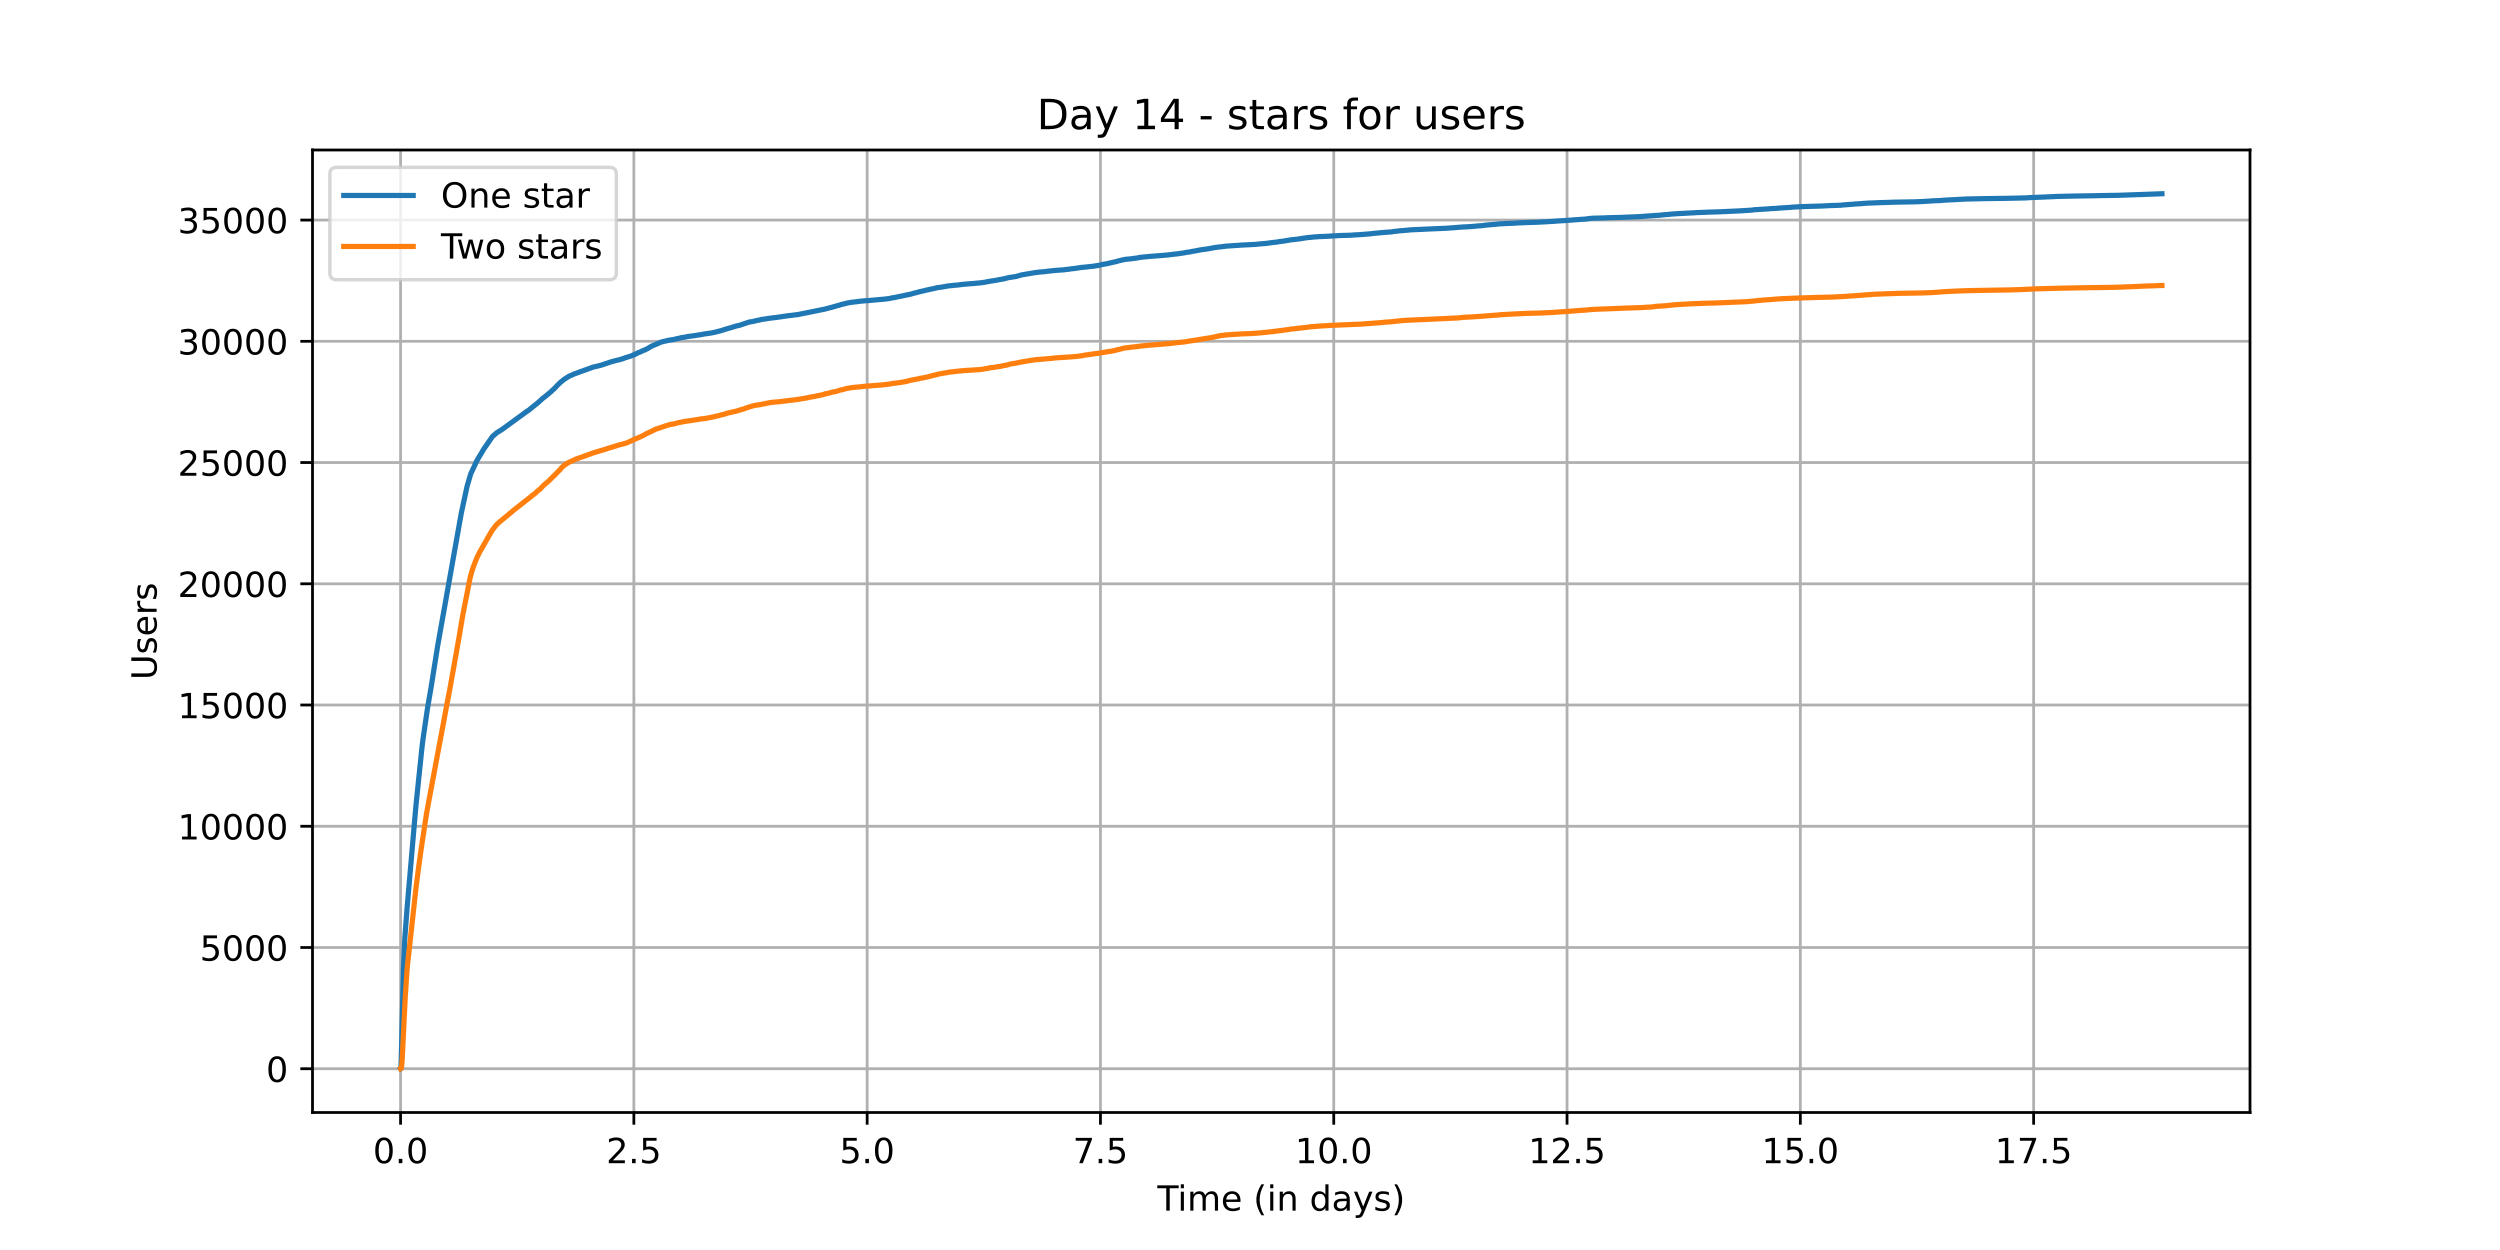 <?xml version="1.0" encoding="utf-8" standalone="no"?>
<!DOCTYPE svg PUBLIC "-//W3C//DTD SVG 1.1//EN"
  "http://www.w3.org/Graphics/SVG/1.1/DTD/svg11.dtd">
<!-- Created with matplotlib (https://matplotlib.org/) -->
<svg height="360pt" version="1.1" viewBox="0 0 720 360" width="720pt" xmlns="http://www.w3.org/2000/svg" xmlns:xlink="http://www.w3.org/1999/xlink">
 <defs>
  <style type="text/css">*{stroke-linecap:butt;stroke-linejoin:round;}</style>
 </defs>
 <g id="figure_1">
  <g id="patch_1">
   <path d="M 0 360 
L 720 360 
L 720 0 
L 0 0 
z
" style="fill:#ffffff;"/>
  </g>
  <g id="axes_1">
   <g id="patch_2">
    <path d="M 90 320.4 
L 648 320.4 
L 648 43.2 
L 90 43.2 
z
" style="fill:#ffffff;"/>
   </g>
   <g id="matplotlib.axis_1">
    <g id="xtick_1">
     <g id="line2d_1">
      <path clip-path="url(#p20c47cf47c)" d="M 115.364 320.4 
L 115.364 43.2 
" style="fill:none;stroke:#b0b0b0;stroke-linecap:square;stroke-width:0.8;"/>
     </g>
     <g id="line2d_2">
      <defs>
       <path d="M 0 0 
L 0 3.5 
" id="mdd0e6b329f" style="stroke:#000000;stroke-width:0.8;"/>
      </defs>
      <g>
       <use style="stroke:#000000;stroke-width:0.8;" x="115.364" xlink:href="#mdd0e6b329f" y="320.4"/>
      </g>
     </g>
     <g id="text_1">
      <!-- 0.0 -->
      <g transform="translate(107.412 334.998)scale(0.1 -0.1)">
       <defs>
        <path d="M 31.781 66.406 
Q 24.172 66.406 20.328 58.906 
Q 16.5 51.422 16.5 36.375 
Q 16.5 21.391 20.328 13.891 
Q 24.172 6.391 31.781 6.391 
Q 39.453 6.391 43.281 13.891 
Q 47.125 21.391 47.125 36.375 
Q 47.125 51.422 43.281 58.906 
Q 39.453 66.406 31.781 66.406 
z
M 31.781 74.219 
Q 44.047 74.219 50.516 64.516 
Q 56.984 54.828 56.984 36.375 
Q 56.984 17.969 50.516 8.266 
Q 44.047 -1.422 31.781 -1.422 
Q 19.531 -1.422 13.062 8.266 
Q 6.594 17.969 6.594 36.375 
Q 6.594 54.828 13.062 64.516 
Q 19.531 74.219 31.781 74.219 
z
" id="DejaVuSans-48"/>
        <path d="M 10.688 12.406 
L 21 12.406 
L 21 0 
L 10.688 0 
z
" id="DejaVuSans-46"/>
       </defs>
       <use xlink:href="#DejaVuSans-48"/>
       <use x="63.623" xlink:href="#DejaVuSans-46"/>
       <use x="95.41" xlink:href="#DejaVuSans-48"/>
      </g>
     </g>
    </g>
    <g id="xtick_2">
     <g id="line2d_3">
      <path clip-path="url(#p20c47cf47c)" d="M 182.552 320.4 
L 182.552 43.2 
" style="fill:none;stroke:#b0b0b0;stroke-linecap:square;stroke-width:0.8;"/>
     </g>
     <g id="line2d_4">
      <g>
       <use style="stroke:#000000;stroke-width:0.8;" x="182.552" xlink:href="#mdd0e6b329f" y="320.4"/>
      </g>
     </g>
     <g id="text_2">
      <!-- 2.5 -->
      <g transform="translate(174.601 334.998)scale(0.1 -0.1)">
       <defs>
        <path d="M 19.188 8.297 
L 53.609 8.297 
L 53.609 0 
L 7.328 0 
L 7.328 8.297 
Q 12.938 14.109 22.625 23.891 
Q 32.328 33.688 34.812 36.531 
Q 39.547 41.844 41.422 45.531 
Q 43.312 49.219 43.312 52.781 
Q 43.312 58.594 39.234 62.25 
Q 35.156 65.922 28.609 65.922 
Q 23.969 65.922 18.812 64.312 
Q 13.672 62.703 7.812 59.422 
L 7.812 69.391 
Q 13.766 71.781 18.938 73 
Q 24.125 74.219 28.422 74.219 
Q 39.75 74.219 46.484 68.547 
Q 53.219 62.891 53.219 53.422 
Q 53.219 48.922 51.531 44.891 
Q 49.859 40.875 45.406 35.406 
Q 44.188 33.984 37.641 27.219 
Q 31.109 20.453 19.188 8.297 
z
" id="DejaVuSans-50"/>
        <path d="M 10.797 72.906 
L 49.516 72.906 
L 49.516 64.594 
L 19.828 64.594 
L 19.828 46.734 
Q 21.969 47.469 24.109 47.828 
Q 26.266 48.188 28.422 48.188 
Q 40.625 48.188 47.75 41.5 
Q 54.891 34.812 54.891 23.391 
Q 54.891 11.625 47.562 5.094 
Q 40.234 -1.422 26.906 -1.422 
Q 22.312 -1.422 17.547 -0.641 
Q 12.797 0.141 7.719 1.703 
L 7.719 11.625 
Q 12.109 9.234 16.797 8.062 
Q 21.484 6.891 26.703 6.891 
Q 35.156 6.891 40.078 11.328 
Q 45.016 15.766 45.016 23.391 
Q 45.016 31 40.078 35.438 
Q 35.156 39.891 26.703 39.891 
Q 22.75 39.891 18.812 39.016 
Q 14.891 38.141 10.797 36.281 
z
" id="DejaVuSans-53"/>
       </defs>
       <use xlink:href="#DejaVuSans-50"/>
       <use x="63.623" xlink:href="#DejaVuSans-46"/>
       <use x="95.41" xlink:href="#DejaVuSans-53"/>
      </g>
     </g>
    </g>
    <g id="xtick_3">
     <g id="line2d_5">
      <path clip-path="url(#p20c47cf47c)" d="M 249.741 320.4 
L 249.741 43.2 
" style="fill:none;stroke:#b0b0b0;stroke-linecap:square;stroke-width:0.8;"/>
     </g>
     <g id="line2d_6">
      <g>
       <use style="stroke:#000000;stroke-width:0.8;" x="249.741" xlink:href="#mdd0e6b329f" y="320.4"/>
      </g>
     </g>
     <g id="text_3">
      <!-- 5.0 -->
      <g transform="translate(241.789 334.998)scale(0.1 -0.1)">
       <use xlink:href="#DejaVuSans-53"/>
       <use x="63.623" xlink:href="#DejaVuSans-46"/>
       <use x="95.41" xlink:href="#DejaVuSans-48"/>
      </g>
     </g>
    </g>
    <g id="xtick_4">
     <g id="line2d_7">
      <path clip-path="url(#p20c47cf47c)" d="M 316.93 320.4 
L 316.93 43.2 
" style="fill:none;stroke:#b0b0b0;stroke-linecap:square;stroke-width:0.8;"/>
     </g>
     <g id="line2d_8">
      <g>
       <use style="stroke:#000000;stroke-width:0.8;" x="316.93" xlink:href="#mdd0e6b329f" y="320.4"/>
      </g>
     </g>
     <g id="text_4">
      <!-- 7.5 -->
      <g transform="translate(308.978 334.998)scale(0.1 -0.1)">
       <defs>
        <path d="M 8.203 72.906 
L 55.078 72.906 
L 55.078 68.703 
L 28.609 0 
L 18.312 0 
L 43.219 64.594 
L 8.203 64.594 
z
" id="DejaVuSans-55"/>
       </defs>
       <use xlink:href="#DejaVuSans-55"/>
       <use x="63.623" xlink:href="#DejaVuSans-46"/>
       <use x="95.41" xlink:href="#DejaVuSans-53"/>
      </g>
     </g>
    </g>
    <g id="xtick_5">
     <g id="line2d_9">
      <path clip-path="url(#p20c47cf47c)" d="M 384.118 320.4 
L 384.118 43.2 
" style="fill:none;stroke:#b0b0b0;stroke-linecap:square;stroke-width:0.8;"/>
     </g>
     <g id="line2d_10">
      <g>
       <use style="stroke:#000000;stroke-width:0.8;" x="384.118" xlink:href="#mdd0e6b329f" y="320.4"/>
      </g>
     </g>
     <g id="text_5">
      <!-- 10.0 -->
      <g transform="translate(372.986 334.998)scale(0.1 -0.1)">
       <defs>
        <path d="M 12.406 8.297 
L 28.516 8.297 
L 28.516 63.922 
L 10.984 60.406 
L 10.984 69.391 
L 28.422 72.906 
L 38.281 72.906 
L 38.281 8.297 
L 54.391 8.297 
L 54.391 0 
L 12.406 0 
z
" id="DejaVuSans-49"/>
       </defs>
       <use xlink:href="#DejaVuSans-49"/>
       <use x="63.623" xlink:href="#DejaVuSans-48"/>
       <use x="127.246" xlink:href="#DejaVuSans-46"/>
       <use x="159.033" xlink:href="#DejaVuSans-48"/>
      </g>
     </g>
    </g>
    <g id="xtick_6">
     <g id="line2d_11">
      <path clip-path="url(#p20c47cf47c)" d="M 451.307 320.4 
L 451.307 43.2 
" style="fill:none;stroke:#b0b0b0;stroke-linecap:square;stroke-width:0.8;"/>
     </g>
     <g id="line2d_12">
      <g>
       <use style="stroke:#000000;stroke-width:0.8;" x="451.307" xlink:href="#mdd0e6b329f" y="320.4"/>
      </g>
     </g>
     <g id="text_6">
      <!-- 12.5 -->
      <g transform="translate(440.174 334.998)scale(0.1 -0.1)">
       <use xlink:href="#DejaVuSans-49"/>
       <use x="63.623" xlink:href="#DejaVuSans-50"/>
       <use x="127.246" xlink:href="#DejaVuSans-46"/>
       <use x="159.033" xlink:href="#DejaVuSans-53"/>
      </g>
     </g>
    </g>
    <g id="xtick_7">
     <g id="line2d_13">
      <path clip-path="url(#p20c47cf47c)" d="M 518.496 320.4 
L 518.496 43.2 
" style="fill:none;stroke:#b0b0b0;stroke-linecap:square;stroke-width:0.8;"/>
     </g>
     <g id="line2d_14">
      <g>
       <use style="stroke:#000000;stroke-width:0.8;" x="518.496" xlink:href="#mdd0e6b329f" y="320.4"/>
      </g>
     </g>
     <g id="text_7">
      <!-- 15.0 -->
      <g transform="translate(507.363 334.998)scale(0.1 -0.1)">
       <use xlink:href="#DejaVuSans-49"/>
       <use x="63.623" xlink:href="#DejaVuSans-53"/>
       <use x="127.246" xlink:href="#DejaVuSans-46"/>
       <use x="159.033" xlink:href="#DejaVuSans-48"/>
      </g>
     </g>
    </g>
    <g id="xtick_8">
     <g id="line2d_15">
      <path clip-path="url(#p20c47cf47c)" d="M 585.684 320.4 
L 585.684 43.2 
" style="fill:none;stroke:#b0b0b0;stroke-linecap:square;stroke-width:0.8;"/>
     </g>
     <g id="line2d_16">
      <g>
       <use style="stroke:#000000;stroke-width:0.8;" x="585.684" xlink:href="#mdd0e6b329f" y="320.4"/>
      </g>
     </g>
     <g id="text_8">
      <!-- 17.5 -->
      <g transform="translate(574.552 334.998)scale(0.1 -0.1)">
       <use xlink:href="#DejaVuSans-49"/>
       <use x="63.623" xlink:href="#DejaVuSans-55"/>
       <use x="127.246" xlink:href="#DejaVuSans-46"/>
       <use x="159.033" xlink:href="#DejaVuSans-53"/>
      </g>
     </g>
    </g>
    <g id="text_9">
     <!-- Time (in days) -->
     <g transform="translate(333.327 348.677)scale(0.1 -0.1)">
      <defs>
       <path d="M -0.297 72.906 
L 61.375 72.906 
L 61.375 64.594 
L 35.5 64.594 
L 35.5 0 
L 25.594 0 
L 25.594 64.594 
L -0.297 64.594 
z
" id="DejaVuSans-84"/>
       <path d="M 9.422 54.688 
L 18.406 54.688 
L 18.406 0 
L 9.422 0 
z
M 9.422 75.984 
L 18.406 75.984 
L 18.406 64.594 
L 9.422 64.594 
z
" id="DejaVuSans-105"/>
       <path d="M 52 44.188 
Q 55.375 50.25 60.062 53.125 
Q 64.75 56 71.094 56 
Q 79.641 56 84.281 50.016 
Q 88.922 44.047 88.922 33.016 
L 88.922 0 
L 79.891 0 
L 79.891 32.719 
Q 79.891 40.578 77.094 44.375 
Q 74.312 48.188 68.609 48.188 
Q 61.625 48.188 57.562 43.547 
Q 53.516 38.922 53.516 30.906 
L 53.516 0 
L 44.484 0 
L 44.484 32.719 
Q 44.484 40.625 41.703 44.406 
Q 38.922 48.188 33.109 48.188 
Q 26.219 48.188 22.156 43.531 
Q 18.109 38.875 18.109 30.906 
L 18.109 0 
L 9.078 0 
L 9.078 54.688 
L 18.109 54.688 
L 18.109 46.188 
Q 21.188 51.219 25.484 53.609 
Q 29.781 56 35.688 56 
Q 41.656 56 45.828 52.969 
Q 50 49.953 52 44.188 
z
" id="DejaVuSans-109"/>
       <path d="M 56.203 29.594 
L 56.203 25.203 
L 14.891 25.203 
Q 15.484 15.922 20.484 11.062 
Q 25.484 6.203 34.422 6.203 
Q 39.594 6.203 44.453 7.469 
Q 49.312 8.734 54.109 11.281 
L 54.109 2.781 
Q 49.266 0.734 44.188 -0.344 
Q 39.109 -1.422 33.891 -1.422 
Q 20.797 -1.422 13.156 6.188 
Q 5.516 13.812 5.516 26.812 
Q 5.516 40.234 12.766 48.109 
Q 20.016 56 32.328 56 
Q 43.359 56 49.781 48.891 
Q 56.203 41.797 56.203 29.594 
z
M 47.219 32.234 
Q 47.125 39.594 43.094 43.984 
Q 39.062 48.391 32.422 48.391 
Q 24.906 48.391 20.391 44.141 
Q 15.875 39.891 15.188 32.172 
z
" id="DejaVuSans-101"/>
       <path id="DejaVuSans-32"/>
       <path d="M 31 75.875 
Q 24.469 64.656 21.281 53.656 
Q 18.109 42.672 18.109 31.391 
Q 18.109 20.125 21.312 9.062 
Q 24.516 -2 31 -13.188 
L 23.188 -13.188 
Q 15.875 -1.703 12.234 9.375 
Q 8.594 20.453 8.594 31.391 
Q 8.594 42.281 12.203 53.312 
Q 15.828 64.359 23.188 75.875 
z
" id="DejaVuSans-40"/>
       <path d="M 54.891 33.016 
L 54.891 0 
L 45.906 0 
L 45.906 32.719 
Q 45.906 40.484 42.875 44.328 
Q 39.844 48.188 33.797 48.188 
Q 26.516 48.188 22.312 43.547 
Q 18.109 38.922 18.109 30.906 
L 18.109 0 
L 9.078 0 
L 9.078 54.688 
L 18.109 54.688 
L 18.109 46.188 
Q 21.344 51.125 25.703 53.562 
Q 30.078 56 35.797 56 
Q 45.219 56 50.047 50.172 
Q 54.891 44.344 54.891 33.016 
z
" id="DejaVuSans-110"/>
       <path d="M 45.406 46.391 
L 45.406 75.984 
L 54.391 75.984 
L 54.391 0 
L 45.406 0 
L 45.406 8.203 
Q 42.578 3.328 38.25 0.953 
Q 33.938 -1.422 27.875 -1.422 
Q 17.969 -1.422 11.734 6.484 
Q 5.516 14.406 5.516 27.297 
Q 5.516 40.188 11.734 48.094 
Q 17.969 56 27.875 56 
Q 33.938 56 38.25 53.625 
Q 42.578 51.266 45.406 46.391 
z
M 14.797 27.297 
Q 14.797 17.391 18.875 11.75 
Q 22.953 6.109 30.078 6.109 
Q 37.203 6.109 41.297 11.75 
Q 45.406 17.391 45.406 27.297 
Q 45.406 37.203 41.297 42.844 
Q 37.203 48.484 30.078 48.484 
Q 22.953 48.484 18.875 42.844 
Q 14.797 37.203 14.797 27.297 
z
" id="DejaVuSans-100"/>
       <path d="M 34.281 27.484 
Q 23.391 27.484 19.188 25 
Q 14.984 22.516 14.984 16.5 
Q 14.984 11.719 18.141 8.906 
Q 21.297 6.109 26.703 6.109 
Q 34.188 6.109 38.703 11.406 
Q 43.219 16.703 43.219 25.484 
L 43.219 27.484 
z
M 52.203 31.203 
L 52.203 0 
L 43.219 0 
L 43.219 8.297 
Q 40.141 3.328 35.547 0.953 
Q 30.953 -1.422 24.312 -1.422 
Q 15.922 -1.422 10.953 3.297 
Q 6 8.016 6 15.922 
Q 6 25.141 12.172 29.828 
Q 18.359 34.516 30.609 34.516 
L 43.219 34.516 
L 43.219 35.406 
Q 43.219 41.609 39.141 45 
Q 35.062 48.391 27.688 48.391 
Q 23 48.391 18.547 47.266 
Q 14.109 46.141 10.016 43.891 
L 10.016 52.203 
Q 14.938 54.109 19.578 55.047 
Q 24.219 56 28.609 56 
Q 40.484 56 46.344 49.844 
Q 52.203 43.703 52.203 31.203 
z
" id="DejaVuSans-97"/>
       <path d="M 32.172 -5.078 
Q 28.375 -14.844 24.75 -17.812 
Q 21.141 -20.797 15.094 -20.797 
L 7.906 -20.797 
L 7.906 -13.281 
L 13.188 -13.281 
Q 16.891 -13.281 18.938 -11.516 
Q 21 -9.766 23.484 -3.219 
L 25.094 0.875 
L 2.984 54.688 
L 12.5 54.688 
L 29.594 11.922 
L 46.688 54.688 
L 56.203 54.688 
z
" id="DejaVuSans-121"/>
       <path d="M 44.281 53.078 
L 44.281 44.578 
Q 40.484 46.531 36.375 47.5 
Q 32.281 48.484 27.875 48.484 
Q 21.188 48.484 17.844 46.438 
Q 14.5 44.391 14.5 40.281 
Q 14.5 37.156 16.891 35.375 
Q 19.281 33.594 26.516 31.984 
L 29.594 31.297 
Q 39.156 29.25 43.188 25.516 
Q 47.219 21.781 47.219 15.094 
Q 47.219 7.469 41.188 3.016 
Q 35.156 -1.422 24.609 -1.422 
Q 20.219 -1.422 15.453 -0.562 
Q 10.688 0.297 5.422 2 
L 5.422 11.281 
Q 10.406 8.688 15.234 7.391 
Q 20.062 6.109 24.812 6.109 
Q 31.156 6.109 34.562 8.281 
Q 37.984 10.453 37.984 14.406 
Q 37.984 18.062 35.516 20.016 
Q 33.062 21.969 24.703 23.781 
L 21.578 24.516 
Q 13.234 26.266 9.516 29.906 
Q 5.812 33.547 5.812 39.891 
Q 5.812 47.609 11.281 51.797 
Q 16.75 56 26.812 56 
Q 31.781 56 36.172 55.266 
Q 40.578 54.547 44.281 53.078 
z
" id="DejaVuSans-115"/>
       <path d="M 8.016 75.875 
L 15.828 75.875 
Q 23.141 64.359 26.781 53.312 
Q 30.422 42.281 30.422 31.391 
Q 30.422 20.453 26.781 9.375 
Q 23.141 -1.703 15.828 -13.188 
L 8.016 -13.188 
Q 14.5 -2 17.703 9.062 
Q 20.906 20.125 20.906 31.391 
Q 20.906 42.672 17.703 53.656 
Q 14.5 64.656 8.016 75.875 
z
" id="DejaVuSans-41"/>
      </defs>
      <use xlink:href="#DejaVuSans-84"/>
      <use x="57.959" xlink:href="#DejaVuSans-105"/>
      <use x="85.742" xlink:href="#DejaVuSans-109"/>
      <use x="183.154" xlink:href="#DejaVuSans-101"/>
      <use x="244.678" xlink:href="#DejaVuSans-32"/>
      <use x="276.465" xlink:href="#DejaVuSans-40"/>
      <use x="315.479" xlink:href="#DejaVuSans-105"/>
      <use x="343.262" xlink:href="#DejaVuSans-110"/>
      <use x="406.641" xlink:href="#DejaVuSans-32"/>
      <use x="438.428" xlink:href="#DejaVuSans-100"/>
      <use x="501.904" xlink:href="#DejaVuSans-97"/>
      <use x="563.184" xlink:href="#DejaVuSans-121"/>
      <use x="622.363" xlink:href="#DejaVuSans-115"/>
      <use x="674.463" xlink:href="#DejaVuSans-41"/>
     </g>
    </g>
   </g>
   <g id="matplotlib.axis_2">
    <g id="ytick_1">
     <g id="line2d_17">
      <path clip-path="url(#p20c47cf47c)" d="M 90 307.8 
L 648 307.8 
" style="fill:none;stroke:#b0b0b0;stroke-linecap:square;stroke-width:0.8;"/>
     </g>
     <g id="line2d_18">
      <defs>
       <path d="M 0 0 
L -3.5 0 
" id="mc4caaaa09e" style="stroke:#000000;stroke-width:0.8;"/>
      </defs>
      <g>
       <use style="stroke:#000000;stroke-width:0.8;" x="90" xlink:href="#mc4caaaa09e" y="307.8"/>
      </g>
     </g>
     <g id="text_10">
      <!-- 0 -->
      <g transform="translate(76.638 311.599)scale(0.1 -0.1)">
       <use xlink:href="#DejaVuSans-48"/>
      </g>
     </g>
    </g>
    <g id="ytick_2">
     <g id="line2d_19">
      <path clip-path="url(#p20c47cf47c)" d="M 90 272.882 
L 648 272.882 
" style="fill:none;stroke:#b0b0b0;stroke-linecap:square;stroke-width:0.8;"/>
     </g>
     <g id="line2d_20">
      <g>
       <use style="stroke:#000000;stroke-width:0.8;" x="90" xlink:href="#mc4caaaa09e" y="272.882"/>
      </g>
     </g>
     <g id="text_11">
      <!-- 5000 -->
      <g transform="translate(57.55 276.682)scale(0.1 -0.1)">
       <use xlink:href="#DejaVuSans-53"/>
       <use x="63.623" xlink:href="#DejaVuSans-48"/>
       <use x="127.246" xlink:href="#DejaVuSans-48"/>
       <use x="190.869" xlink:href="#DejaVuSans-48"/>
      </g>
     </g>
    </g>
    <g id="ytick_3">
     <g id="line2d_21">
      <path clip-path="url(#p20c47cf47c)" d="M 90 237.965 
L 648 237.965 
" style="fill:none;stroke:#b0b0b0;stroke-linecap:square;stroke-width:0.8;"/>
     </g>
     <g id="line2d_22">
      <g>
       <use style="stroke:#000000;stroke-width:0.8;" x="90" xlink:href="#mc4caaaa09e" y="237.965"/>
      </g>
     </g>
     <g id="text_12">
      <!-- 10000 -->
      <g transform="translate(51.188 241.764)scale(0.1 -0.1)">
       <use xlink:href="#DejaVuSans-49"/>
       <use x="63.623" xlink:href="#DejaVuSans-48"/>
       <use x="127.246" xlink:href="#DejaVuSans-48"/>
       <use x="190.869" xlink:href="#DejaVuSans-48"/>
       <use x="254.492" xlink:href="#DejaVuSans-48"/>
      </g>
     </g>
    </g>
    <g id="ytick_4">
     <g id="line2d_23">
      <path clip-path="url(#p20c47cf47c)" d="M 90 203.047 
L 648 203.047 
" style="fill:none;stroke:#b0b0b0;stroke-linecap:square;stroke-width:0.8;"/>
     </g>
     <g id="line2d_24">
      <g>
       <use style="stroke:#000000;stroke-width:0.8;" x="90" xlink:href="#mc4caaaa09e" y="203.047"/>
      </g>
     </g>
     <g id="text_13">
      <!-- 15000 -->
      <g transform="translate(51.188 206.847)scale(0.1 -0.1)">
       <use xlink:href="#DejaVuSans-49"/>
       <use x="63.623" xlink:href="#DejaVuSans-53"/>
       <use x="127.246" xlink:href="#DejaVuSans-48"/>
       <use x="190.869" xlink:href="#DejaVuSans-48"/>
       <use x="254.492" xlink:href="#DejaVuSans-48"/>
      </g>
     </g>
    </g>
    <g id="ytick_5">
     <g id="line2d_25">
      <path clip-path="url(#p20c47cf47c)" d="M 90 168.13 
L 648 168.13 
" style="fill:none;stroke:#b0b0b0;stroke-linecap:square;stroke-width:0.8;"/>
     </g>
     <g id="line2d_26">
      <g>
       <use style="stroke:#000000;stroke-width:0.8;" x="90" xlink:href="#mc4caaaa09e" y="168.13"/>
      </g>
     </g>
     <g id="text_14">
      <!-- 20000 -->
      <g transform="translate(51.188 171.929)scale(0.1 -0.1)">
       <use xlink:href="#DejaVuSans-50"/>
       <use x="63.623" xlink:href="#DejaVuSans-48"/>
       <use x="127.246" xlink:href="#DejaVuSans-48"/>
       <use x="190.869" xlink:href="#DejaVuSans-48"/>
       <use x="254.492" xlink:href="#DejaVuSans-48"/>
      </g>
     </g>
    </g>
    <g id="ytick_6">
     <g id="line2d_27">
      <path clip-path="url(#p20c47cf47c)" d="M 90 133.212 
L 648 133.212 
" style="fill:none;stroke:#b0b0b0;stroke-linecap:square;stroke-width:0.8;"/>
     </g>
     <g id="line2d_28">
      <g>
       <use style="stroke:#000000;stroke-width:0.8;" x="90" xlink:href="#mc4caaaa09e" y="133.212"/>
      </g>
     </g>
     <g id="text_15">
      <!-- 25000 -->
      <g transform="translate(51.188 137.011)scale(0.1 -0.1)">
       <use xlink:href="#DejaVuSans-50"/>
       <use x="63.623" xlink:href="#DejaVuSans-53"/>
       <use x="127.246" xlink:href="#DejaVuSans-48"/>
       <use x="190.869" xlink:href="#DejaVuSans-48"/>
       <use x="254.492" xlink:href="#DejaVuSans-48"/>
      </g>
     </g>
    </g>
    <g id="ytick_7">
     <g id="line2d_29">
      <path clip-path="url(#p20c47cf47c)" d="M 90 98.295 
L 648 98.295 
" style="fill:none;stroke:#b0b0b0;stroke-linecap:square;stroke-width:0.8;"/>
     </g>
     <g id="line2d_30">
      <g>
       <use style="stroke:#000000;stroke-width:0.8;" x="90" xlink:href="#mc4caaaa09e" y="98.295"/>
      </g>
     </g>
     <g id="text_16">
      <!-- 30000 -->
      <g transform="translate(51.188 102.094)scale(0.1 -0.1)">
       <defs>
        <path d="M 40.578 39.312 
Q 47.656 37.797 51.625 33 
Q 55.609 28.219 55.609 21.188 
Q 55.609 10.406 48.188 4.484 
Q 40.766 -1.422 27.094 -1.422 
Q 22.516 -1.422 17.656 -0.516 
Q 12.797 0.391 7.625 2.203 
L 7.625 11.719 
Q 11.719 9.328 16.594 8.109 
Q 21.484 6.891 26.812 6.891 
Q 36.078 6.891 40.938 10.547 
Q 45.797 14.203 45.797 21.188 
Q 45.797 27.641 41.281 31.266 
Q 36.766 34.906 28.719 34.906 
L 20.219 34.906 
L 20.219 43.016 
L 29.109 43.016 
Q 36.375 43.016 40.234 45.922 
Q 44.094 48.828 44.094 54.297 
Q 44.094 59.906 40.109 62.906 
Q 36.141 65.922 28.719 65.922 
Q 24.656 65.922 20.016 65.031 
Q 15.375 64.156 9.812 62.312 
L 9.812 71.094 
Q 15.438 72.656 20.344 73.438 
Q 25.25 74.219 29.594 74.219 
Q 40.828 74.219 47.359 69.109 
Q 53.906 64.016 53.906 55.328 
Q 53.906 49.266 50.438 45.094 
Q 46.969 40.922 40.578 39.312 
z
" id="DejaVuSans-51"/>
       </defs>
       <use xlink:href="#DejaVuSans-51"/>
       <use x="63.623" xlink:href="#DejaVuSans-48"/>
       <use x="127.246" xlink:href="#DejaVuSans-48"/>
       <use x="190.869" xlink:href="#DejaVuSans-48"/>
       <use x="254.492" xlink:href="#DejaVuSans-48"/>
      </g>
     </g>
    </g>
    <g id="ytick_8">
     <g id="line2d_31">
      <path clip-path="url(#p20c47cf47c)" d="M 90 63.377 
L 648 63.377 
" style="fill:none;stroke:#b0b0b0;stroke-linecap:square;stroke-width:0.8;"/>
     </g>
     <g id="line2d_32">
      <g>
       <use style="stroke:#000000;stroke-width:0.8;" x="90" xlink:href="#mc4caaaa09e" y="63.377"/>
      </g>
     </g>
     <g id="text_17">
      <!-- 35000 -->
      <g transform="translate(51.188 67.176)scale(0.1 -0.1)">
       <use xlink:href="#DejaVuSans-51"/>
       <use x="63.623" xlink:href="#DejaVuSans-53"/>
       <use x="127.246" xlink:href="#DejaVuSans-48"/>
       <use x="190.869" xlink:href="#DejaVuSans-48"/>
       <use x="254.492" xlink:href="#DejaVuSans-48"/>
      </g>
     </g>
    </g>
    <g id="text_18">
     <!-- Users -->
     <g transform="translate(45.108 195.801)rotate(-90)scale(0.1 -0.1)">
      <defs>
       <path d="M 8.688 72.906 
L 18.609 72.906 
L 18.609 28.609 
Q 18.609 16.891 22.844 11.734 
Q 27.094 6.594 36.625 6.594 
Q 46.094 6.594 50.344 11.734 
Q 54.594 16.891 54.594 28.609 
L 54.594 72.906 
L 64.5 72.906 
L 64.5 27.391 
Q 64.5 13.141 57.438 5.859 
Q 50.391 -1.422 36.625 -1.422 
Q 22.797 -1.422 15.734 5.859 
Q 8.688 13.141 8.688 27.391 
z
" id="DejaVuSans-85"/>
       <path d="M 41.109 46.297 
Q 39.594 47.172 37.812 47.578 
Q 36.031 48 33.891 48 
Q 26.266 48 22.188 43.047 
Q 18.109 38.094 18.109 28.812 
L 18.109 0 
L 9.078 0 
L 9.078 54.688 
L 18.109 54.688 
L 18.109 46.188 
Q 20.953 51.172 25.484 53.578 
Q 30.031 56 36.531 56 
Q 37.453 56 38.578 55.875 
Q 39.703 55.766 41.062 55.516 
z
" id="DejaVuSans-114"/>
      </defs>
      <use xlink:href="#DejaVuSans-85"/>
      <use x="73.193" xlink:href="#DejaVuSans-115"/>
      <use x="125.293" xlink:href="#DejaVuSans-101"/>
      <use x="186.816" xlink:href="#DejaVuSans-114"/>
      <use x="227.93" xlink:href="#DejaVuSans-115"/>
     </g>
    </g>
   </g>
   <g id="line2d_33">
    <path clip-path="url(#p20c47cf47c)" d="M 115.364 307.8 
L 115.43 307.765 
L 115.486 307.332 
L 115.689 299.818 
L 116.207 278.686 
L 116.595 270.131 
L 117.243 261.478 
L 119.388 236.631 
L 119.832 231.617 
L 121.553 215.052 
L 121.83 212.838 
L 123.144 203.829 
L 124.142 198.033 
L 124.644 194.884 
L 125.18 191.483 
L 126.05 185.987 
L 132.839 147.871 
L 134.522 140.049 
L 134.578 139.84 
L 135.577 136.46 
L 137.409 132.542 
L 138.778 130.265 
L 139.277 129.399 
L 141.83 125.712 
L 142.885 124.797 
L 143.069 124.623 
L 143.254 124.525 
L 143.477 124.385 
L 144.494 123.75 
L 144.847 123.505 
L 145.106 123.31 
L 151.971 118.302 
L 152.211 118.198 
L 152.803 117.695 
L 155.004 115.921 
L 155.337 115.614 
L 155.448 115.509 
L 156.206 114.818 
L 156.428 114.629 
L 156.798 114.371 
L 158.722 112.785 
L 158.944 112.541 
L 159.703 111.85 
L 160.129 111.396 
L 160.406 111.095 
L 161.387 110.132 
L 161.683 109.908 
L 162.293 109.384 
L 163.755 108.428 
L 165.198 107.778 
L 165.383 107.687 
L 170.969 105.676 
L 171.561 105.578 
L 171.728 105.523 
L 172.579 105.313 
L 173.022 105.208 
L 175.519 104.37 
L 175.797 104.266 
L 176.869 103.972 
L 177.239 103.868 
L 178.072 103.672 
L 178.479 103.574 
L 178.738 103.518 
L 178.979 103.421 
L 179.275 103.337 
L 179.571 103.239 
L 179.996 103.057 
L 181.476 102.61 
L 181.772 102.506 
L 182.216 102.31 
L 182.475 102.205 
L 182.771 102.115 
L 182.956 102.01 
L 183.381 101.814 
L 183.567 101.71 
L 183.789 101.57 
L 184.122 101.472 
L 184.288 101.416 
L 184.528 101.298 
L 184.695 101.2 
L 184.917 101.095 
L 185.158 101.004 
L 185.399 100.886 
L 185.732 100.781 
L 186.287 100.494 
L 186.509 100.397 
L 187.545 99.754 
L 189.877 98.756 
L 190.098 98.616 
L 191.32 98.274 
L 191.948 98.169 
L 192.3 98.043 
L 192.855 97.952 
L 193.54 97.848 
L 194.039 97.771 
L 194.465 97.673 
L 194.649 97.617 
L 195.426 97.443 
L 195.907 97.352 
L 196.129 97.254 
L 196.961 97.149 
L 197.646 97.01 
L 198.145 96.905 
L 198.534 96.87 
L 199.182 96.765 
L 199.626 96.716 
L 200.33 96.619 
L 200.515 96.577 
L 201.088 96.472 
L 201.477 96.437 
L 202.087 96.332 
L 202.328 96.283 
L 202.919 96.172 
L 203.66 96.067 
L 204.122 96.004 
L 204.788 95.899 
L 205.38 95.788 
L 205.824 95.683 
L 206.489 95.543 
L 206.804 95.445 
L 207.044 95.39 
L 207.414 95.292 
L 207.599 95.236 
L 207.895 95.152 
L 208.062 95.096 
L 209.782 94.565 
L 210.189 94.461 
L 211.724 93.993 
L 212.002 93.895 
L 212.242 93.839 
L 212.834 93.734 
L 215.795 92.743 
L 216.517 92.638 
L 216.795 92.568 
L 217.369 92.47 
L 217.701 92.352 
L 218.312 92.247 
L 218.922 92.128 
L 219.236 92.03 
L 219.477 91.975 
L 220.291 91.87 
L 220.827 91.786 
L 221.437 91.681 
L 221.863 91.632 
L 222.639 91.528 
L 222.843 91.514 
L 223.749 91.416 
L 223.897 91.374 
L 224.397 91.304 
L 225.192 91.199 
L 225.765 91.102 
L 226.523 90.997 
L 227.041 90.92 
L 227.948 90.822 
L 228.151 90.794 
L 228.946 90.69 
L 229.372 90.648 
L 230.037 90.543 
L 237.473 89.042 
L 238.528 88.755 
L 238.972 88.65 
L 240.027 88.364 
L 240.378 88.259 
L 241.545 87.931 
L 241.951 87.826 
L 242.322 87.68 
L 242.766 87.589 
L 242.932 87.554 
L 243.358 87.449 
L 244.283 87.219 
L 244.857 87.121 
L 245.079 87.086 
L 245.874 86.988 
L 246.096 86.96 
L 247.003 86.856 
L 247.521 86.779 
L 248.594 86.674 
L 249.019 86.625 
L 250.665 86.52 
L 251.109 86.472 
L 252.238 86.367 
L 252.644 86.325 
L 253.939 86.22 
L 254.365 86.178 
L 255.363 86.074 
L 255.863 85.997 
L 256.547 85.899 
L 256.861 85.787 
L 257.675 85.689 
L 257.934 85.627 
L 258.397 85.522 
L 259.081 85.375 
L 259.673 85.27 
L 260.468 85.089 
L 260.93 84.984 
L 261.522 84.879 
L 262.059 84.775 
L 263.391 84.39 
L 263.872 84.286 
L 265 83.971 
L 265.5 83.867 
L 266.203 83.713 
L 266.535 83.608 
L 267.22 83.469 
L 267.664 83.364 
L 267.923 83.301 
L 268.496 83.196 
L 269.291 83.015 
L 269.661 82.931 
L 269.828 82.861 
L 270.678 82.756 
L 271.178 82.687 
L 271.807 82.582 
L 272.343 82.498 
L 272.805 82.393 
L 273.305 82.323 
L 274.415 82.219 
L 274.655 82.177 
L 276.005 82.072 
L 276.523 81.988 
L 277.466 81.883 
L 277.91 81.835 
L 279.186 81.73 
L 279.538 81.709 
L 280.814 81.604 
L 281.036 81.576 
L 282.238 81.471 
L 282.7 81.409 
L 283.496 81.311 
L 283.718 81.276 
L 284.051 81.171 
L 284.495 81.115 
L 285.013 81.01 
L 285.586 80.913 
L 286.252 80.822 
L 286.418 80.794 
L 287.084 80.689 
L 287.806 80.529 
L 288.434 80.431 
L 288.601 80.403 
L 289.137 80.298 
L 290.043 80.068 
L 290.376 79.963 
L 290.857 79.9 
L 291.597 79.795 
L 291.838 79.746 
L 292.596 79.642 
L 294.021 79.223 
L 294.502 79.118 
L 295.038 79.027 
L 295.722 78.922 
L 295.963 78.874 
L 296.647 78.769 
L 296.906 78.713 
L 297.554 78.608 
L 298.071 78.524 
L 298.848 78.427 
L 299.089 78.378 
L 300.383 78.273 
L 300.587 78.259 
L 301.474 78.161 
L 301.734 78.105 
L 302.88 78.001 
L 303.361 77.931 
L 304.656 77.826 
L 304.989 77.812 
L 306.357 77.707 
L 306.82 77.644 
L 307.763 77.54 
L 308.299 77.449 
L 309.224 77.344 
L 309.651 77.295 
L 310.335 77.19 
L 310.853 77.114 
L 311.575 77.009 
L 311.945 76.981 
L 313.036 76.876 
L 313.498 76.813 
L 314.534 76.709 
L 314.996 76.653 
L 315.569 76.555 
L 315.791 76.52 
L 316.457 76.422 
L 316.716 76.359 
L 317.086 76.255 
L 317.29 76.227 
L 317.641 76.122 
L 318.159 76.045 
L 318.88 75.94 
L 319.176 75.85 
L 319.898 75.696 
L 320.305 75.591 
L 321.027 75.431 
L 321.49 75.333 
L 321.822 75.214 
L 322.23 75.109 
L 322.951 74.949 
L 323.303 74.844 
L 323.895 74.739 
L 324.561 74.635 
L 324.894 74.621 
L 325.893 74.516 
L 326.411 74.432 
L 327.355 74.327 
L 328.076 74.167 
L 328.871 74.062 
L 329.26 74.027 
L 330.425 73.922 
L 330.887 73.866 
L 332.237 73.762 
L 332.626 73.734 
L 333.976 73.629 
L 334.364 73.594 
L 335.659 73.489 
L 336.066 73.454 
L 336.99 73.35 
L 337.453 73.294 
L 338.267 73.189 
L 338.674 73.147 
L 339.598 73.042 
L 339.857 72.979 
L 340.763 72.875 
L 341.485 72.721 
L 342.114 72.616 
L 342.502 72.581 
L 343.038 72.484 
L 343.316 72.407 
L 344.056 72.302 
L 344.833 72.127 
L 345.444 72.03 
L 345.702 71.967 
L 346.442 71.869 
L 346.664 71.834 
L 347.441 71.736 
L 347.701 71.674 
L 348.441 71.576 
L 348.718 71.492 
L 349.458 71.387 
L 349.717 71.317 
L 350.439 71.213 
L 350.883 71.164 
L 351.826 71.059 
L 352.289 71.003 
L 353.011 70.898 
L 353.38 70.87 
L 354.898 70.766 
L 355.101 70.745 
L 356.858 70.64 
L 357.283 70.598 
L 359.466 70.493 
L 359.817 70.472 
L 361.685 70.375 
L 361.889 70.347 
L 362.906 70.242 
L 363.313 70.207 
L 364.682 70.102 
L 365.218 70.018 
L 366.029 69.914 
L 366.269 69.865 
L 367.397 69.76 
L 367.86 69.704 
L 368.34 69.599 
L 368.84 69.53 
L 369.783 69.425 
L 370.486 69.278 
L 371.207 69.18 
L 371.484 69.111 
L 371.91 69.062 
L 372.853 68.964 
L 373.075 68.936 
L 373.963 68.831 
L 374.481 68.754 
L 375.11 68.65 
L 375.333 68.615 
L 376.017 68.51 
L 376.535 68.433 
L 377.72 68.328 
L 378.182 68.266 
L 379.736 68.161 
L 380.106 68.14 
L 382.567 68.035 
L 382.974 67.993 
L 385.156 67.888 
L 385.6 67.84 
L 389.299 67.735 
L 389.743 67.679 
L 391.722 67.574 
L 392.111 67.539 
L 393.442 67.435 
L 393.812 67.407 
L 394.996 67.302 
L 395.551 67.211 
L 396.882 67.113 
L 397.104 67.071 
L 398.362 66.967 
L 398.769 66.925 
L 400.212 66.827 
L 400.415 66.813 
L 400.841 66.771 
L 401.433 66.666 
L 401.858 66.624 
L 402.709 66.527 
L 402.95 66.485 
L 404.282 66.387 
L 404.486 66.366 
L 405.633 66.261 
L 406.095 66.205 
L 408.168 66.101 
L 408.482 66.094 
L 410.701 65.989 
L 410.886 65.975 
L 413.346 65.87 
L 413.698 65.856 
L 416.232 65.752 
L 416.583 65.731 
L 418.026 65.626 
L 418.396 65.605 
L 419.617 65.5 
L 419.987 65.472 
L 421.411 65.367 
L 421.762 65.353 
L 423.593 65.256 
L 423.796 65.235 
L 424.98 65.13 
L 425.369 65.095 
L 426.756 64.99 
L 427.2 64.934 
L 427.847 64.83 
L 428.218 64.802 
L 429.513 64.697 
L 429.92 64.662 
L 431.104 64.557 
L 431.603 64.487 
L 433.657 64.383 
L 434.008 64.369 
L 436.357 64.264 
L 436.783 64.222 
L 439.169 64.117 
L 439.501 64.103 
L 442.867 63.999 
L 443.256 63.971 
L 445.365 63.866 
L 445.772 63.831 
L 447.75 63.726 
L 447.917 63.698 
L 449.471 63.594 
L 449.841 63.573 
L 451.432 63.475 
L 451.654 63.44 
L 452.005 63.426 
L 453.263 63.328 
L 453.448 63.314 
L 454.891 63.21 
L 455.261 63.182 
L 456.815 63.077 
L 457.388 62.972 
L 458.442 62.867 
L 458.794 62.846 
L 462.363 62.749 
L 462.585 62.721 
L 466.691 62.616 
L 467.006 62.609 
L 469.503 62.504 
L 469.854 62.49 
L 472.278 62.385 
L 472.666 62.358 
L 473.943 62.253 
L 474.313 62.232 
L 475.903 62.127 
L 476.292 62.092 
L 477.919 61.987 
L 478.345 61.945 
L 479.196 61.841 
L 479.547 61.827 
L 480.86 61.722 
L 481.341 61.659 
L 482.877 61.554 
L 483.265 61.519 
L 485.503 61.415 
L 485.892 61.38 
L 488.056 61.275 
L 488.481 61.233 
L 491.515 61.128 
L 491.885 61.1 
L 495.474 60.996 
L 495.844 60.968 
L 498.322 60.863 
L 498.692 60.842 
L 501.005 60.737 
L 501.374 60.709 
L 503.058 60.605 
L 503.391 60.598 
L 504.685 60.493 
L 505.24 60.402 
L 507.035 60.297 
L 507.239 60.269 
L 509.256 60.165 
L 509.719 60.102 
L 511.754 59.997 
L 512.217 59.941 
L 513.826 59.836 
L 514.178 59.816 
L 515.694 59.718 
L 515.916 59.676 
L 517.655 59.578 
L 517.84 59.564 
L 520.522 59.459 
L 520.873 59.445 
L 524.462 59.341 
L 524.795 59.327 
L 526.848 59.222 
L 527.181 59.208 
L 530.178 59.103 
L 530.64 59.04 
L 531.99 58.936 
L 532.36 58.908 
L 533.822 58.803 
L 534.247 58.754 
L 536.023 58.649 
L 536.246 58.614 
L 537.8 58.51 
L 538.17 58.489 
L 540.89 58.384 
L 541.093 58.37 
L 544.534 58.265 
L 544.903 58.237 
L 551.156 58.132 
L 551.489 58.126 
L 553.968 58.021 
L 554.356 57.993 
L 556.039 57.888 
L 556.465 57.846 
L 558.962 57.748 
L 559.184 57.713 
L 560.609 57.609 
L 560.96 57.588 
L 563.402 57.483 
L 563.81 57.448 
L 565.734 57.343 
L 566.104 57.322 
L 570.951 57.218 
L 571.265 57.211 
L 578.497 57.106 
L 578.812 57.099 
L 583.547 56.994 
L 583.954 56.952 
L 585.951 56.848 
L 586.284 56.841 
L 589.097 56.736 
L 589.3 56.715 
L 591.78 56.61 
L 592.149 56.582 
L 596.682 56.477 
L 597.015 56.47 
L 603.414 56.366 
L 603.766 56.352 
L 610.148 56.247 
L 610.481 56.233 
L 613.551 56.128 
L 613.903 56.114 
L 617.049 56.01 
L 617.382 55.996 
L 620.176 55.891 
L 620.528 55.877 
L 622.636 55.8 
L 622.636 55.8 
" style="fill:none;stroke:#1f77b4;stroke-linecap:square;stroke-width:1.5;"/>
   </g>
   <g id="line2d_34">
    <path clip-path="url(#p20c47cf47c)" d="M 115.364 307.8 
L 115.541 307.716 
L 115.634 307.339 
L 115.819 305.363 
L 116.725 286.849 
L 117.28 278.686 
L 119.814 255.64 
L 120.591 249.585 
L 121.22 245.032 
L 122.792 234.62 
L 123.236 232.127 
L 128.565 203.648 
L 128.861 202.021 
L 128.88 202.014 
L 129.305 199.716 
L 129.527 198.592 
L 131.248 188.955 
L 131.525 187.355 
L 132.228 183.396 
L 132.561 181.377 
L 133.135 178.011 
L 133.375 176.643 
L 135.429 166.258 
L 135.503 165.993 
L 135.854 164.715 
L 136.298 163.325 
L 136.483 162.857 
L 136.835 161.873 
L 137.353 160.65 
L 137.483 160.336 
L 138.37 158.576 
L 138.722 158.018 
L 140.997 153.988 
L 141.108 153.835 
L 141.46 153.213 
L 141.515 153.108 
L 141.774 152.71 
L 141.885 152.564 
L 142.94 151.181 
L 143.162 150.985 
L 143.365 150.769 
L 143.495 150.685 
L 143.754 150.42 
L 143.846 150.322 
L 146.421 148.227 
L 146.68 147.968 
L 147.069 147.689 
L 147.217 147.584 
L 147.606 147.2 
L 152.877 143.052 
L 153.432 142.577 
L 153.876 142.298 
L 154.209 141.997 
L 154.93 141.32 
L 155.374 140.978 
L 155.633 140.775 
L 155.873 140.482 
L 156.373 139.979 
L 156.539 139.805 
L 156.743 139.616 
L 156.928 139.469 
L 157.52 138.96 
L 157.612 138.855 
L 158.038 138.534 
L 158.204 138.352 
L 159.296 137.263 
L 159.407 137.165 
L 160.98 135.559 
L 161.183 135.37 
L 161.535 134.979 
L 161.757 134.679 
L 162.552 133.945 
L 162.793 133.778 
L 163.033 133.687 
L 163.219 133.526 
L 163.57 133.282 
L 163.774 133.177 
L 165.457 132.423 
L 165.717 132.283 
L 170.803 130.461 
L 171.099 130.356 
L 172.634 129.888 
L 172.985 129.79 
L 173.263 129.706 
L 173.651 129.602 
L 176.093 128.806 
L 176.536 128.701 
L 178.553 128.058 
L 179.072 127.954 
L 180.052 127.695 
L 180.385 127.59 
L 181.938 126.906 
L 182.179 126.745 
L 182.586 126.571 
L 182.919 126.466 
L 184.899 125.6 
L 185.102 125.488 
L 185.417 125.293 
L 185.658 125.188 
L 186.139 124.902 
L 186.343 124.79 
L 186.639 124.692 
L 186.879 124.574 
L 187.971 124.05 
L 188.618 123.701 
L 192.152 122.493 
L 192.615 122.388 
L 192.966 122.248 
L 193.817 122.143 
L 194.058 122.094 
L 194.446 121.99 
L 195.537 121.696 
L 196.092 121.592 
L 196.665 121.487 
L 197.147 121.382 
L 197.646 121.305 
L 198.46 121.201 
L 199.016 121.103 
L 199.774 120.998 
L 200.349 120.9 
L 201.033 120.803 
L 201.199 120.775 
L 201.68 120.677 
L 201.902 120.642 
L 203.03 120.544 
L 203.289 120.488 
L 203.955 120.356 
L 204.492 120.251 
L 205.084 120.146 
L 205.564 120.041 
L 205.897 119.923 
L 206.563 119.818 
L 207.821 119.455 
L 208.358 119.35 
L 209.893 118.882 
L 210.429 118.777 
L 211.243 118.582 
L 211.798 118.477 
L 213.538 117.939 
L 214.037 117.835 
L 214.444 117.667 
L 214.703 117.562 
L 216.74 116.913 
L 217.183 116.815 
L 217.369 116.759 
L 217.849 116.689 
L 218.607 116.584 
L 219.199 116.48 
L 219.569 116.382 
L 219.791 116.347 
L 220.42 116.256 
L 220.642 116.165 
L 221.197 116.068 
L 221.715 115.963 
L 222.214 115.893 
L 223.268 115.788 
L 223.638 115.76 
L 224.803 115.656 
L 225.266 115.593 
L 226.042 115.488 
L 226.468 115.446 
L 227.171 115.341 
L 227.559 115.313 
L 228.41 115.209 
L 228.613 115.181 
L 229.501 115.076 
L 230.019 114.992 
L 230.593 114.901 
L 230.778 114.853 
L 231.24 114.797 
L 231.813 114.699 
L 232.035 114.657 
L 232.516 114.566 
L 232.683 114.531 
L 233.071 114.441 
L 233.256 114.392 
L 233.829 114.294 
L 234.551 114.189 
L 235.383 113.987 
L 235.919 113.882 
L 236.16 113.833 
L 236.863 113.679 
L 237.27 113.582 
L 237.64 113.435 
L 238.269 113.309 
L 238.824 113.204 
L 239.065 113.093 
L 239.564 112.988 
L 239.86 112.904 
L 240.49 112.806 
L 240.749 112.744 
L 241.119 112.646 
L 241.489 112.506 
L 241.766 112.401 
L 242.026 112.339 
L 242.581 112.234 
L 243.858 111.864 
L 244.561 111.759 
L 245.079 111.682 
L 245.8 111.577 
L 246.244 111.528 
L 247.502 111.424 
L 247.909 111.382 
L 248.741 111.277 
L 249.148 111.242 
L 250.573 111.137 
L 250.998 111.088 
L 252.422 110.984 
L 252.83 110.949 
L 254.254 110.851 
L 254.494 110.802 
L 254.883 110.767 
L 255.696 110.662 
L 256.103 110.621 
L 256.621 110.516 
L 257.139 110.432 
L 257.971 110.327 
L 258.452 110.264 
L 259.303 110.16 
L 259.876 110.055 
L 260.524 109.95 
L 261.134 109.838 
L 261.411 109.734 
L 261.596 109.692 
L 261.874 109.615 
L 262.558 109.468 
L 263.021 109.371 
L 263.299 109.301 
L 263.816 109.224 
L 264.39 109.126 
L 264.593 109.063 
L 264.889 108.972 
L 265.611 108.868 
L 265.833 108.826 
L 266.332 108.721 
L 266.572 108.665 
L 267.109 108.56 
L 268.163 108.281 
L 268.478 108.176 
L 269.088 108.058 
L 269.513 107.953 
L 270.568 107.674 
L 271.233 107.569 
L 271.844 107.45 
L 272.602 107.345 
L 273.342 107.178 
L 274.396 107.073 
L 274.84 107.017 
L 275.802 106.912 
L 276.246 106.856 
L 277.392 106.752 
L 277.818 106.71 
L 279.778 106.605 
L 280.185 106.563 
L 281.813 106.458 
L 282.183 106.437 
L 283.089 106.333 
L 283.829 106.165 
L 284.569 106.06 
L 285.309 105.9 
L 286.326 105.795 
L 286.973 105.662 
L 287.806 105.558 
L 288.323 105.474 
L 288.73 105.369 
L 289.359 105.243 
L 289.951 105.139 
L 291.116 104.81 
L 291.727 104.706 
L 292.208 104.643 
L 292.837 104.538 
L 293.632 104.356 
L 294.095 104.252 
L 294.465 104.224 
L 294.872 104.119 
L 295.39 104.042 
L 296.018 103.944 
L 296.24 103.909 
L 296.851 103.798 
L 297.628 103.693 
L 298.182 103.595 
L 299.588 103.49 
L 300.013 103.448 
L 301.234 103.344 
L 301.622 103.316 
L 302.972 103.211 
L 303.583 103.099 
L 305.063 102.995 
L 305.414 102.981 
L 307.079 102.876 
L 307.412 102.862 
L 308.725 102.757 
L 309.113 102.722 
L 310.391 102.617 
L 310.89 102.541 
L 311.686 102.436 
L 312.389 102.289 
L 313.165 102.184 
L 313.702 102.094 
L 314.571 101.989 
L 314.811 101.947 
L 315.477 101.842 
L 315.902 101.793 
L 316.716 101.689 
L 316.956 101.647 
L 317.604 101.542 
L 318.214 101.423 
L 318.825 101.319 
L 319.343 101.242 
L 320.12 101.137 
L 320.805 100.99 
L 321.23 100.893 
L 321.564 100.781 
L 322.23 100.641 
L 322.673 100.543 
L 323.044 100.404 
L 323.543 100.299 
L 324.172 100.18 
L 325.264 100.075 
L 325.486 100.034 
L 326.318 99.929 
L 326.689 99.901 
L 327.503 99.796 
L 327.909 99.754 
L 328.631 99.649 
L 329.056 99.601 
L 330.111 99.496 
L 330.536 99.447 
L 332.034 99.342 
L 332.422 99.314 
L 333.44 99.21 
L 333.791 99.189 
L 335.067 99.084 
L 335.455 99.049 
L 336.824 98.944 
L 337.324 98.874 
L 338.267 98.77 
L 338.748 98.7 
L 339.765 98.602 
L 339.968 98.581 
L 341.059 98.476 
L 341.559 98.399 
L 342.077 98.295 
L 342.317 98.253 
L 343.112 98.148 
L 343.631 98.064 
L 344.407 97.966 
L 344.685 97.897 
L 345.407 97.792 
L 346.017 97.673 
L 346.683 97.568 
L 347.293 97.457 
L 348.108 97.359 
L 348.367 97.296 
L 348.829 97.24 
L 349.31 97.135 
L 349.551 97.087 
L 350.032 96.982 
L 350.754 96.821 
L 351.197 96.716 
L 351.438 96.661 
L 352.437 96.556 
L 352.659 96.521 
L 353.103 96.465 
L 354.528 96.36 
L 354.898 96.332 
L 356.728 96.228 
L 356.969 96.186 
L 357.302 96.179 
L 360.039 96.074 
L 360.391 96.06 
L 361.944 95.955 
L 362.369 95.913 
L 363.572 95.809 
L 364.016 95.753 
L 365.199 95.655 
L 365.44 95.613 
L 366.491 95.508 
L 366.657 95.473 
L 367.638 95.369 
L 368.23 95.264 
L 369.321 95.159 
L 369.894 95.054 
L 370.726 94.95 
L 371.189 94.894 
L 371.688 94.789 
L 372.113 94.74 
L 373.205 94.635 
L 373.445 94.593 
L 374.389 94.489 
L 374.833 94.44 
L 375.739 94.335 
L 376.165 94.286 
L 376.942 94.181 
L 377.46 94.105 
L 379.052 94 
L 379.459 93.958 
L 380.902 93.853 
L 381.217 93.846 
L 382.826 93.741 
L 383.214 93.713 
L 385.6 93.609 
L 385.97 93.588 
L 388.893 93.483 
L 389.262 93.455 
L 391.907 93.35 
L 392.296 93.315 
L 393.757 93.211 
L 393.942 93.197 
L 395.403 93.092 
L 395.625 93.064 
L 397.178 92.959 
L 397.382 92.938 
L 398.528 92.834 
L 398.972 92.778 
L 400.508 92.673 
L 400.86 92.652 
L 401.729 92.554 
L 401.895 92.512 
L 403.043 92.408 
L 403.487 92.359 
L 404.782 92.254 
L 405.134 92.233 
L 407.65 92.128 
L 408.001 92.107 
L 410.683 92.003 
L 411.108 91.961 
L 413.735 91.856 
L 414.104 91.828 
L 416.731 91.723 
L 417.138 91.688 
L 419.672 91.584 
L 420.098 91.542 
L 421.096 91.437 
L 421.503 91.395 
L 423.538 91.29 
L 423.87 91.276 
L 425.295 91.171 
L 425.628 91.158 
L 427.126 91.053 
L 427.496 91.025 
L 428.662 90.92 
L 429.032 90.899 
L 430.493 90.794 
L 430.882 90.766 
L 432.085 90.662 
L 432.325 90.613 
L 434.563 90.508 
L 434.915 90.487 
L 436.949 90.382 
L 437.319 90.354 
L 439.853 90.25 
L 440.186 90.236 
L 444.236 90.131 
L 444.606 90.103 
L 447.048 89.998 
L 447.436 89.963 
L 448.879 89.859 
L 449.249 89.831 
L 451.025 89.726 
L 451.395 89.698 
L 452.69 89.593 
L 453.06 89.565 
L 454.336 89.461 
L 454.743 89.426 
L 456.371 89.321 
L 456.722 89.3 
L 457.758 89.195 
L 458.202 89.139 
L 460.532 89.035 
L 460.883 89.014 
L 463.898 88.909 
L 464.231 88.895 
L 466.932 88.79 
L 467.302 88.762 
L 470.502 88.657 
L 470.835 88.65 
L 473.536 88.546 
L 473.961 88.497 
L 475.848 88.399 
L 476.033 88.357 
L 476.514 88.287 
L 477.587 88.183 
L 477.938 88.162 
L 479.658 88.057 
L 480.084 88.008 
L 481.138 87.903 
L 481.36 87.868 
L 482.599 87.771 
L 482.84 87.722 
L 483.154 87.715 
L 485.133 87.617 
L 485.337 87.589 
L 487.131 87.484 
L 487.464 87.47 
L 490.387 87.365 
L 490.757 87.345 
L 494.623 87.24 
L 494.992 87.219 
L 497.638 87.114 
L 497.989 87.093 
L 500.616 86.988 
L 500.949 86.974 
L 503.021 86.877 
L 503.224 86.856 
L 504.519 86.751 
L 504.907 86.723 
L 505.796 86.618 
L 506.24 86.569 
L 507.443 86.465 
L 507.886 86.409 
L 509.497 86.304 
L 509.867 86.283 
L 511.051 86.178 
L 511.44 86.143 
L 512.957 86.039 
L 513.308 86.025 
L 515.805 85.92 
L 516.157 85.899 
L 519.024 85.794 
L 519.375 85.78 
L 522.889 85.675 
L 523.241 85.661 
L 527.588 85.557 
L 527.94 85.543 
L 529.955 85.438 
L 530.289 85.431 
L 531.879 85.326 
L 532.286 85.284 
L 533.988 85.18 
L 534.414 85.138 
L 536.098 85.033 
L 536.523 84.984 
L 538.003 84.879 
L 538.373 84.858 
L 539.595 84.754 
L 539.946 84.74 
L 542.665 84.635 
L 543.035 84.614 
L 546.365 84.509 
L 546.716 84.488 
L 552.876 84.384 
L 553.191 84.377 
L 556.187 84.272 
L 556.539 84.251 
L 558.241 84.146 
L 558.666 84.097 
L 560.257 83.992 
L 560.627 83.965 
L 562.884 83.86 
L 563.254 83.839 
L 565.845 83.734 
L 566.215 83.713 
L 572.042 83.608 
L 572.357 83.601 
L 578.96 83.497 
L 579.311 83.483 
L 582.474 83.378 
L 582.807 83.364 
L 584.953 83.259 
L 585.378 83.217 
L 589.3 83.113 
L 589.485 83.099 
L 593.944 82.994 
L 594.259 82.987 
L 599.382 82.882 
L 599.715 82.875 
L 607.725 82.77 
L 608.058 82.763 
L 611.609 82.659 
L 611.979 82.638 
L 614.735 82.533 
L 615.069 82.526 
L 616.956 82.421 
L 617.326 82.4 
L 620.731 82.295 
L 621.12 82.261 
L 622.636 82.219 
L 622.636 82.219 
" style="fill:none;stroke:#ff7f0e;stroke-linecap:square;stroke-width:1.5;"/>
   </g>
   <g id="patch_3">
    <path d="M 90 320.4 
L 90 43.2 
" style="fill:none;stroke:#000000;stroke-linecap:square;stroke-linejoin:miter;stroke-width:0.8;"/>
   </g>
   <g id="patch_4">
    <path d="M 648 320.4 
L 648 43.2 
" style="fill:none;stroke:#000000;stroke-linecap:square;stroke-linejoin:miter;stroke-width:0.8;"/>
   </g>
   <g id="patch_5">
    <path d="M 90 320.4 
L 648 320.4 
" style="fill:none;stroke:#000000;stroke-linecap:square;stroke-linejoin:miter;stroke-width:0.8;"/>
   </g>
   <g id="patch_6">
    <path d="M 90 43.2 
L 648 43.2 
" style="fill:none;stroke:#000000;stroke-linecap:square;stroke-linejoin:miter;stroke-width:0.8;"/>
   </g>
   <g id="text_19">
    <!-- Day 14 - stars for users -->
    <g transform="translate(298.609 37.2)scale(0.12 -0.12)">
     <defs>
      <path d="M 19.672 64.797 
L 19.672 8.109 
L 31.594 8.109 
Q 46.688 8.109 53.688 14.938 
Q 60.688 21.781 60.688 36.531 
Q 60.688 51.172 53.688 57.984 
Q 46.688 64.797 31.594 64.797 
z
M 9.812 72.906 
L 30.078 72.906 
Q 51.266 72.906 61.172 64.094 
Q 71.094 55.281 71.094 36.531 
Q 71.094 17.672 61.125 8.828 
Q 51.172 0 30.078 0 
L 9.812 0 
z
" id="DejaVuSans-68"/>
      <path d="M 37.797 64.312 
L 12.891 25.391 
L 37.797 25.391 
z
M 35.203 72.906 
L 47.609 72.906 
L 47.609 25.391 
L 58.016 25.391 
L 58.016 17.188 
L 47.609 17.188 
L 47.609 0 
L 37.797 0 
L 37.797 17.188 
L 4.891 17.188 
L 4.891 26.703 
z
" id="DejaVuSans-52"/>
      <path d="M 4.891 31.391 
L 31.203 31.391 
L 31.203 23.391 
L 4.891 23.391 
z
" id="DejaVuSans-45"/>
      <path d="M 18.312 70.219 
L 18.312 54.688 
L 36.812 54.688 
L 36.812 47.703 
L 18.312 47.703 
L 18.312 18.016 
Q 18.312 11.328 20.141 9.422 
Q 21.969 7.516 27.594 7.516 
L 36.812 7.516 
L 36.812 0 
L 27.594 0 
Q 17.188 0 13.234 3.875 
Q 9.281 7.766 9.281 18.016 
L 9.281 47.703 
L 2.688 47.703 
L 2.688 54.688 
L 9.281 54.688 
L 9.281 70.219 
z
" id="DejaVuSans-116"/>
      <path d="M 37.109 75.984 
L 37.109 68.5 
L 28.516 68.5 
Q 23.688 68.5 21.797 66.547 
Q 19.922 64.594 19.922 59.516 
L 19.922 54.688 
L 34.719 54.688 
L 34.719 47.703 
L 19.922 47.703 
L 19.922 0 
L 10.891 0 
L 10.891 47.703 
L 2.297 47.703 
L 2.297 54.688 
L 10.891 54.688 
L 10.891 58.5 
Q 10.891 67.625 15.141 71.797 
Q 19.391 75.984 28.609 75.984 
z
" id="DejaVuSans-102"/>
      <path d="M 30.609 48.391 
Q 23.391 48.391 19.188 42.75 
Q 14.984 37.109 14.984 27.297 
Q 14.984 17.484 19.156 11.844 
Q 23.344 6.203 30.609 6.203 
Q 37.797 6.203 41.984 11.859 
Q 46.188 17.531 46.188 27.297 
Q 46.188 37.016 41.984 42.703 
Q 37.797 48.391 30.609 48.391 
z
M 30.609 56 
Q 42.328 56 49.016 48.375 
Q 55.719 40.766 55.719 27.297 
Q 55.719 13.875 49.016 6.219 
Q 42.328 -1.422 30.609 -1.422 
Q 18.844 -1.422 12.172 6.219 
Q 5.516 13.875 5.516 27.297 
Q 5.516 40.766 12.172 48.375 
Q 18.844 56 30.609 56 
z
" id="DejaVuSans-111"/>
      <path d="M 8.5 21.578 
L 8.5 54.688 
L 17.484 54.688 
L 17.484 21.922 
Q 17.484 14.156 20.5 10.266 
Q 23.531 6.391 29.594 6.391 
Q 36.859 6.391 41.078 11.031 
Q 45.312 15.672 45.312 23.688 
L 45.312 54.688 
L 54.297 54.688 
L 54.297 0 
L 45.312 0 
L 45.312 8.406 
Q 42.047 3.422 37.719 1 
Q 33.406 -1.422 27.688 -1.422 
Q 18.266 -1.422 13.375 4.438 
Q 8.5 10.297 8.5 21.578 
z
M 31.109 56 
z
" id="DejaVuSans-117"/>
     </defs>
     <use xlink:href="#DejaVuSans-68"/>
     <use x="77.002" xlink:href="#DejaVuSans-97"/>
     <use x="138.281" xlink:href="#DejaVuSans-121"/>
     <use x="197.461" xlink:href="#DejaVuSans-32"/>
     <use x="229.248" xlink:href="#DejaVuSans-49"/>
     <use x="292.871" xlink:href="#DejaVuSans-52"/>
     <use x="356.494" xlink:href="#DejaVuSans-32"/>
     <use x="388.281" xlink:href="#DejaVuSans-45"/>
     <use x="424.365" xlink:href="#DejaVuSans-32"/>
     <use x="456.152" xlink:href="#DejaVuSans-115"/>
     <use x="508.252" xlink:href="#DejaVuSans-116"/>
     <use x="547.461" xlink:href="#DejaVuSans-97"/>
     <use x="608.74" xlink:href="#DejaVuSans-114"/>
     <use x="649.854" xlink:href="#DejaVuSans-115"/>
     <use x="701.953" xlink:href="#DejaVuSans-32"/>
     <use x="733.74" xlink:href="#DejaVuSans-102"/>
     <use x="768.945" xlink:href="#DejaVuSans-111"/>
     <use x="830.127" xlink:href="#DejaVuSans-114"/>
     <use x="871.24" xlink:href="#DejaVuSans-32"/>
     <use x="903.027" xlink:href="#DejaVuSans-117"/>
     <use x="966.406" xlink:href="#DejaVuSans-115"/>
     <use x="1018.506" xlink:href="#DejaVuSans-101"/>
     <use x="1080.029" xlink:href="#DejaVuSans-114"/>
     <use x="1121.143" xlink:href="#DejaVuSans-115"/>
    </g>
   </g>
   <g id="legend_1">
    <g id="patch_7">
     <path d="M 97 80.556 
L 175.511 80.556 
Q 177.511 80.556 177.511 78.556 
L 177.511 50.2 
Q 177.511 48.2 175.511 48.2 
L 97 48.2 
Q 95 48.2 95 50.2 
L 95 78.556 
Q 95 80.556 97 80.556 
z
" style="fill:#ffffff;opacity:0.8;stroke:#cccccc;stroke-linejoin:miter;"/>
    </g>
    <g id="line2d_35">
     <path d="M 99 56.298 
L 119 56.298 
" style="fill:none;stroke:#1f77b4;stroke-linecap:square;stroke-width:1.5;"/>
    </g>
    <g id="line2d_36"/>
    <g id="text_20">
     <!-- One star -->
     <g transform="translate(127 59.798)scale(0.1 -0.1)">
      <defs>
       <path d="M 39.406 66.219 
Q 28.656 66.219 22.328 58.203 
Q 16.016 50.203 16.016 36.375 
Q 16.016 22.609 22.328 14.594 
Q 28.656 6.594 39.406 6.594 
Q 50.141 6.594 56.422 14.594 
Q 62.703 22.609 62.703 36.375 
Q 62.703 50.203 56.422 58.203 
Q 50.141 66.219 39.406 66.219 
z
M 39.406 74.219 
Q 54.734 74.219 63.906 63.938 
Q 73.094 53.656 73.094 36.375 
Q 73.094 19.141 63.906 8.859 
Q 54.734 -1.422 39.406 -1.422 
Q 24.031 -1.422 14.812 8.828 
Q 5.609 19.094 5.609 36.375 
Q 5.609 53.656 14.812 63.938 
Q 24.031 74.219 39.406 74.219 
z
" id="DejaVuSans-79"/>
      </defs>
      <use xlink:href="#DejaVuSans-79"/>
      <use x="78.711" xlink:href="#DejaVuSans-110"/>
      <use x="142.09" xlink:href="#DejaVuSans-101"/>
      <use x="203.613" xlink:href="#DejaVuSans-32"/>
      <use x="235.4" xlink:href="#DejaVuSans-115"/>
      <use x="287.5" xlink:href="#DejaVuSans-116"/>
      <use x="326.709" xlink:href="#DejaVuSans-97"/>
      <use x="387.988" xlink:href="#DejaVuSans-114"/>
     </g>
    </g>
    <g id="line2d_37">
     <path d="M 99 70.977 
L 119 70.977 
" style="fill:none;stroke:#ff7f0e;stroke-linecap:square;stroke-width:1.5;"/>
    </g>
    <g id="line2d_38"/>
    <g id="text_21">
     <!-- Two stars -->
     <g transform="translate(127 74.477)scale(0.1 -0.1)">
      <defs>
       <path d="M 4.203 54.688 
L 13.188 54.688 
L 24.422 12.016 
L 35.594 54.688 
L 46.188 54.688 
L 57.422 12.016 
L 68.609 54.688 
L 77.594 54.688 
L 63.281 0 
L 52.688 0 
L 40.922 44.828 
L 29.109 0 
L 18.5 0 
z
" id="DejaVuSans-119"/>
      </defs>
      <use xlink:href="#DejaVuSans-84"/>
      <use x="44.584" xlink:href="#DejaVuSans-119"/>
      <use x="126.371" xlink:href="#DejaVuSans-111"/>
      <use x="187.553" xlink:href="#DejaVuSans-32"/>
      <use x="219.34" xlink:href="#DejaVuSans-115"/>
      <use x="271.439" xlink:href="#DejaVuSans-116"/>
      <use x="310.648" xlink:href="#DejaVuSans-97"/>
      <use x="371.928" xlink:href="#DejaVuSans-114"/>
      <use x="413.041" xlink:href="#DejaVuSans-115"/>
     </g>
    </g>
   </g>
  </g>
 </g>
 <defs>
  <clipPath id="p20c47cf47c">
   <rect height="277.2" width="558" x="90" y="43.2"/>
  </clipPath>
 </defs>
</svg>
